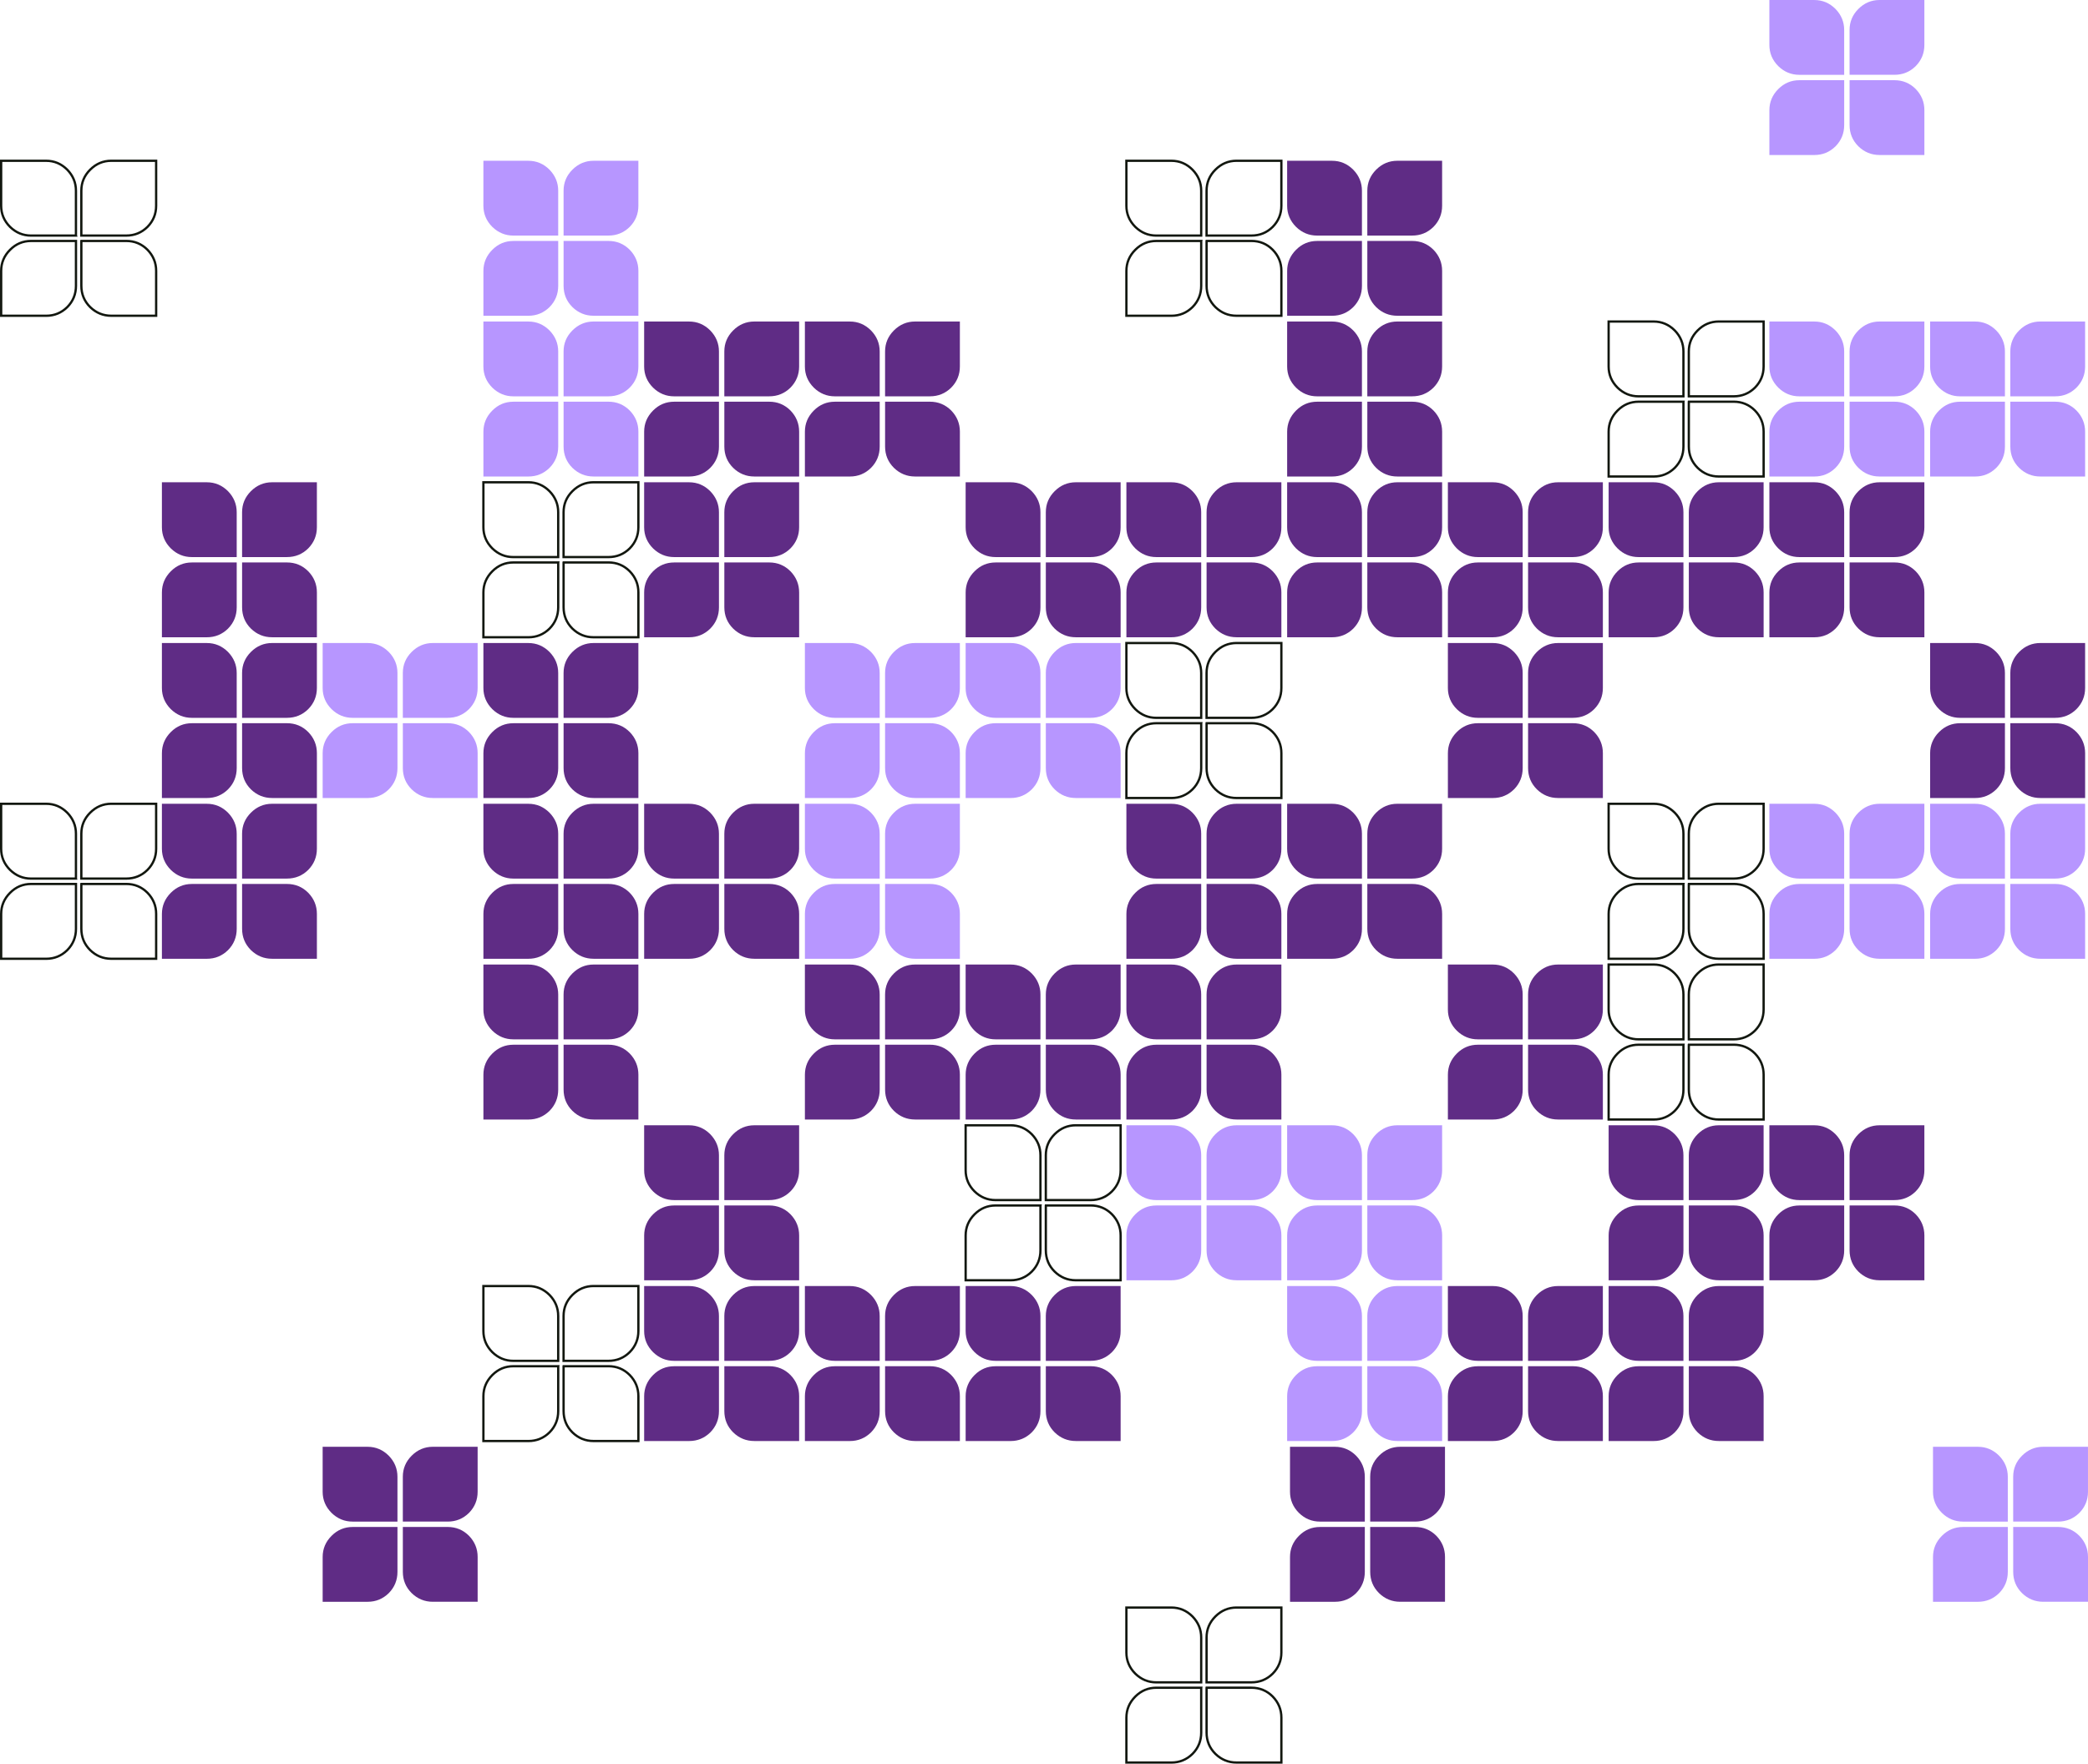 <?xml version="1.0" encoding="UTF-8"?><svg id="Layer_2" xmlns="http://www.w3.org/2000/svg" width="1825" height="1541.49" viewBox="0 0 1825 1541.49"><defs><style>.cls-1{fill:#b796ff;}.cls-2{fill:#5f2c85;}.cls-3{fill:none;stroke:#12170f;stroke-width:2px;}</style></defs><g id="Layer_1-2"><path class="cls-2" d="M1054.6,767.89h39.18c7.28,0,13.49-2.53,18.61-7.58,5.05-5.13,7.58-11.3,7.58-18.5v-39.3h-39.18c-7.12,0-13.29,2.6-18.5,7.81-5.13,5.14-7.7,11.26-7.7,18.38v39.18h.01ZM1054.6,772.6v39.18c0,7.28,2.56,13.49,7.7,18.61,5.21,5.06,11.37,7.58,18.5,7.58h39.18v-39.18c0-7.12-2.53-13.29-7.58-18.5-5.13-5.13-11.33-7.7-18.61-7.7h-39.19ZM1049.89,767.89v-39.18c0-7.05-2.53-13.17-7.58-18.38-5.21-5.21-11.37-7.81-18.5-7.81h-39.3v39.3c0,7.12,2.6,13.29,7.81,18.5,5.21,5.06,11.33,7.58,18.38,7.58h39.19ZM1049.89,772.6h-39.18c-7.12,0-13.25,2.56-18.38,7.7-5.21,5.21-7.81,11.37-7.81,18.5v39.18h39.3c7.2,0,13.36-2.53,18.5-7.58,5.05-5.13,7.58-11.33,7.58-18.61v-39.18h-.01Z"/><path class="cls-2" d="M1195.1,767.89h39.18c7.28,0,13.49-2.53,18.61-7.58,5.05-5.13,7.58-11.3,7.58-18.5v-39.3h-39.18c-7.12,0-13.29,2.6-18.5,7.81-5.13,5.14-7.7,11.26-7.7,18.38v39.18h.01ZM1195.1,772.6v39.18c0,7.28,2.56,13.49,7.7,18.61,5.21,5.06,11.37,7.58,18.5,7.58h39.18v-39.18c0-7.12-2.53-13.29-7.58-18.5-5.13-5.13-11.33-7.7-18.61-7.7h-39.19ZM1190.39,767.89v-39.18c0-7.05-2.53-13.17-7.58-18.38-5.21-5.21-11.37-7.81-18.5-7.81h-39.3v39.3c0,7.12,2.6,13.29,7.81,18.5,5.21,5.06,11.33,7.58,18.38,7.58h39.19ZM1190.39,772.6h-39.18c-7.12,0-13.25,2.56-18.38,7.7-5.21,5.21-7.81,11.37-7.81,18.5v39.18h39.3c7.2,0,13.36-2.53,18.5-7.58,5.05-5.13,7.58-11.33,7.58-18.61v-39.18h-.01Z"/><path class="cls-1" d="M1616.61,767.89h39.18c7.28,0,13.49-2.53,18.61-7.58,5.05-5.13,7.58-11.3,7.58-18.5v-39.3h-39.18c-7.12,0-13.29,2.6-18.5,7.81-5.13,5.14-7.7,11.26-7.7,18.38v39.18h.01ZM1616.61,772.6v39.18c0,7.28,2.56,13.49,7.7,18.61,5.21,5.06,11.37,7.58,18.5,7.58h39.18v-39.18c0-7.12-2.53-13.29-7.58-18.5-5.13-5.13-11.33-7.7-18.61-7.7h-39.19ZM1611.89,767.89v-39.18c0-7.05-2.53-13.17-7.58-18.38-5.21-5.21-11.37-7.81-18.5-7.81h-39.3v39.3c0,7.12,2.6,13.29,7.81,18.5,5.21,5.06,11.33,7.58,18.38,7.58h39.19ZM1611.89,772.6h-39.18c-7.12,0-13.25,2.56-18.38,7.7-5.21,5.21-7.81,11.37-7.81,18.5v39.18h39.3c7.2,0,13.36-2.53,18.5-7.58,5.05-5.13,7.58-11.33,7.58-18.61v-39.18h-.01Z"/><path class="cls-1" d="M1757.11,767.89h39.18c7.28,0,13.49-2.53,18.61-7.58,5.05-5.13,7.58-11.3,7.58-18.5v-39.3h-39.18c-7.12,0-13.29,2.6-18.5,7.81-5.13,5.14-7.7,11.26-7.7,18.38v39.18h.01ZM1757.11,772.6v39.18c0,7.28,2.56,13.49,7.7,18.61,5.21,5.06,11.37,7.58,18.5,7.58h39.18v-39.18c0-7.12-2.53-13.29-7.58-18.5-5.13-5.13-11.33-7.7-18.61-7.7h-39.19ZM1752.39,767.89v-39.18c0-7.05-2.53-13.17-7.58-18.38-5.21-5.21-11.37-7.81-18.5-7.81h-39.3v39.3c0,7.12,2.6,13.29,7.81,18.5,5.21,5.06,11.33,7.58,18.38,7.58h39.19ZM1752.39,772.6h-39.18c-7.12,0-13.25,2.56-18.38,7.7-5.21,5.21-7.81,11.37-7.81,18.5v39.18h39.3c7.2,0,13.36-2.53,18.5-7.58,5.05-5.13,7.58-11.33,7.58-18.61v-39.18h-.01Z"/><path class="cls-3" d="M1476.1,767.89h39.18c7.28,0,13.49-2.53,18.61-7.58,5.05-5.13,7.58-11.3,7.58-18.5v-39.3h-39.18c-7.12,0-13.29,2.6-18.5,7.81-5.13,5.14-7.7,11.26-7.7,18.38v39.18h.01ZM1476.1,772.6v39.18c0,7.28,2.56,13.49,7.7,18.61,5.21,5.06,11.37,7.58,18.5,7.58h39.18v-39.18c0-7.12-2.53-13.29-7.58-18.5-5.13-5.13-11.33-7.7-18.61-7.7h-39.19ZM1471.39,767.89v-39.18c0-7.05-2.53-13.17-7.58-18.38-5.21-5.21-11.37-7.81-18.5-7.81h-39.3v39.3c0,7.12,2.6,13.29,7.81,18.5,5.21,5.06,11.33,7.58,18.38,7.58h39.19ZM1471.39,772.6h-39.18c-7.12,0-13.25,2.56-18.38,7.7-5.21,5.21-7.81,11.37-7.81,18.5v39.18h39.3c7.2,0,13.36-2.53,18.5-7.58,5.05-5.13,7.58-11.33,7.58-18.61v-39.18h-.01Z"/><path class="cls-3" d="M1476.1,908.39h39.18c7.28,0,13.49-2.53,18.61-7.58,5.05-5.13,7.58-11.3,7.58-18.5v-39.3h-39.18c-7.12,0-13.29,2.6-18.5,7.81-5.13,5.14-7.7,11.26-7.7,18.38v39.18h.01ZM1476.1,913.1v39.18c0,7.28,2.56,13.49,7.7,18.61,5.21,5.06,11.37,7.58,18.5,7.58h39.18v-39.18c0-7.12-2.53-13.29-7.58-18.5-5.13-5.13-11.33-7.7-18.61-7.7h-39.19ZM1471.39,908.39v-39.18c0-7.05-2.53-13.17-7.58-18.38-5.21-5.21-11.37-7.81-18.5-7.81h-39.3v39.3c0,7.12,2.6,13.29,7.81,18.5,5.21,5.06,11.33,7.58,18.38,7.58h39.19ZM1471.39,913.1h-39.18c-7.12,0-13.25,2.56-18.38,7.7-5.21,5.21-7.81,11.37-7.81,18.5v39.18h39.3c7.2,0,13.36-2.53,18.5-7.58,5.05-5.13,7.58-11.33,7.58-18.61v-39.18h-.01Z"/><path class="cls-2" d="M1335.6,908.39h39.18c7.28,0,13.49-2.53,18.61-7.58,5.05-5.13,7.58-11.3,7.58-18.5v-39.3h-39.18c-7.12,0-13.29,2.6-18.5,7.81-5.13,5.14-7.7,11.26-7.7,18.38v39.18h.01ZM1335.6,913.1v39.18c0,7.28,2.56,13.49,7.7,18.61,5.21,5.06,11.37,7.58,18.5,7.58h39.18v-39.18c0-7.12-2.53-13.29-7.58-18.5-5.13-5.13-11.33-7.7-18.61-7.7h-39.19ZM1330.89,908.39v-39.18c0-7.05-2.53-13.17-7.58-18.38-5.21-5.21-11.37-7.81-18.5-7.81h-39.3v39.3c0,7.12,2.6,13.29,7.81,18.5,5.21,5.06,11.33,7.58,18.38,7.58h39.19ZM1330.89,913.1h-39.18c-7.12,0-13.25,2.56-18.38,7.7-5.21,5.21-7.81,11.37-7.81,18.5v39.18h39.3c7.2,0,13.36-2.53,18.5-7.58,5.05-5.13,7.58-11.33,7.58-18.61v-39.18h-.01Z"/><path class="cls-2" d="M1616.61,1048.89h39.18c7.28,0,13.49-2.53,18.61-7.58,5.05-5.13,7.58-11.3,7.58-18.5v-39.3h-39.18c-7.12,0-13.29,2.6-18.5,7.81-5.13,5.14-7.7,11.26-7.7,18.38v39.18h.01ZM1616.61,1053.6v39.18c0,7.28,2.56,13.49,7.7,18.61,5.21,5.06,11.37,7.58,18.5,7.58h39.18v-39.18c0-7.12-2.53-13.29-7.58-18.5-5.13-5.13-11.33-7.7-18.61-7.7h-39.19ZM1611.89,1048.89v-39.18c0-7.05-2.53-13.17-7.58-18.38-5.21-5.21-11.37-7.81-18.5-7.81h-39.3v39.3c0,7.12,2.6,13.29,7.81,18.5,5.21,5.06,11.33,7.58,18.38,7.58h39.19ZM1611.89,1053.6h-39.18c-7.12,0-13.25,2.56-18.38,7.7-5.21,5.21-7.81,11.37-7.81,18.5v39.18h39.3c7.2,0,13.36-2.53,18.5-7.58,5.05-5.13,7.58-11.33,7.58-18.61v-39.18h-.01Z"/><path class="cls-2" d="M1476.1,1048.89h39.18c7.28,0,13.49-2.53,18.61-7.58,5.05-5.13,7.58-11.3,7.58-18.5v-39.3h-39.18c-7.12,0-13.29,2.6-18.5,7.81-5.13,5.14-7.7,11.26-7.7,18.38v39.18h.01ZM1476.1,1053.6v39.18c0,7.28,2.56,13.49,7.7,18.61,5.21,5.06,11.37,7.58,18.5,7.58h39.18v-39.18c0-7.12-2.53-13.29-7.58-18.5-5.13-5.13-11.33-7.7-18.61-7.7h-39.19ZM1471.39,1048.89v-39.18c0-7.05-2.53-13.17-7.58-18.38-5.21-5.21-11.37-7.81-18.5-7.81h-39.3v39.3c0,7.12,2.6,13.29,7.81,18.5,5.21,5.06,11.33,7.58,18.38,7.58h39.19ZM1471.39,1053.6h-39.18c-7.12,0-13.25,2.56-18.38,7.7-5.21,5.21-7.81,11.37-7.81,18.5v39.18h39.3c7.2,0,13.36-2.53,18.5-7.58,5.05-5.13,7.58-11.33,7.58-18.61v-39.18h-.01Z"/><path class="cls-2" d="M633.1,767.89h39.18c7.28,0,13.49-2.53,18.61-7.58,5.05-5.13,7.58-11.3,7.58-18.5v-39.3h-39.18c-7.12,0-13.29,2.6-18.5,7.81-5.13,5.14-7.7,11.26-7.7,18.38v39.18h.01ZM633.1,772.6v39.18c0,7.28,2.56,13.49,7.7,18.61,5.21,5.06,11.37,7.58,18.5,7.58h39.18v-39.18c0-7.12-2.53-13.29-7.58-18.5-5.13-5.13-11.33-7.7-18.61-7.7h-39.19ZM628.39,767.89v-39.18c0-7.05-2.53-13.17-7.58-18.38-5.21-5.21-11.37-7.81-18.5-7.81h-39.3v39.3c0,7.12,2.6,13.29,7.81,18.5,5.21,5.06,11.33,7.58,18.38,7.58h39.19ZM628.39,772.6h-39.18c-7.12,0-13.25,2.56-18.38,7.7-5.21,5.21-7.81,11.37-7.81,18.5v39.18h39.3c7.2,0,13.36-2.53,18.5-7.58,5.05-5.13,7.58-11.33,7.58-18.61v-39.18h-.01Z"/><path class="cls-2" d="M633.1,1048.89h39.18c7.28,0,13.49-2.53,18.61-7.58,5.05-5.13,7.58-11.3,7.58-18.5v-39.3h-39.18c-7.12,0-13.29,2.6-18.5,7.81-5.13,5.14-7.7,11.26-7.7,18.38v39.18h.01ZM633.1,1053.6v39.18c0,7.28,2.56,13.49,7.7,18.61,5.21,5.06,11.37,7.58,18.5,7.58h39.18v-39.18c0-7.12-2.53-13.29-7.58-18.5-5.13-5.13-11.33-7.7-18.61-7.7h-39.19ZM628.39,1048.89v-39.18c0-7.05-2.53-13.17-7.58-18.38-5.21-5.21-11.37-7.81-18.5-7.81h-39.3v39.3c0,7.12,2.6,13.29,7.81,18.5,5.21,5.06,11.33,7.58,18.38,7.58h39.19ZM628.39,1053.6h-39.18c-7.12,0-13.25,2.56-18.38,7.7-5.21,5.21-7.81,11.37-7.81,18.5v39.18h39.3c7.2,0,13.36-2.53,18.5-7.58,5.05-5.13,7.58-11.33,7.58-18.61v-39.18h-.01Z"/><path class="cls-1" d="M773.6,767.89h39.18c7.28,0,13.49-2.53,18.61-7.58,5.05-5.13,7.58-11.3,7.58-18.5v-39.3h-39.18c-7.12,0-13.29,2.6-18.5,7.81-5.13,5.14-7.7,11.26-7.7,18.38v39.18h.01ZM773.6,772.6v39.18c0,7.28,2.56,13.49,7.7,18.61,5.21,5.06,11.37,7.58,18.5,7.58h39.18v-39.18c0-7.12-2.53-13.29-7.58-18.5-5.13-5.13-11.33-7.7-18.61-7.7h-39.19ZM768.89,767.89v-39.18c0-7.05-2.53-13.17-7.58-18.38-5.21-5.21-11.37-7.81-18.5-7.81h-39.3v39.3c0,7.12,2.6,13.29,7.81,18.5,5.21,5.06,11.33,7.58,18.38,7.58h39.19ZM768.89,772.6h-39.18c-7.12,0-13.25,2.56-18.38,7.7-5.21,5.21-7.81,11.37-7.81,18.5v39.18h39.3c7.2,0,13.36-2.53,18.5-7.58,5.05-5.13,7.58-11.33,7.58-18.61v-39.18h-.01Z"/><path class="cls-2" d="M492.6,767.89h39.18c7.28,0,13.49-2.53,18.61-7.58,5.05-5.13,7.58-11.3,7.58-18.5v-39.3h-39.18c-7.12,0-13.29,2.6-18.5,7.81-5.13,5.14-7.7,11.26-7.7,18.38v39.18h.01ZM492.6,772.6v39.18c0,7.28,2.56,13.49,7.7,18.61,5.21,5.06,11.37,7.58,18.5,7.58h39.18v-39.18c0-7.12-2.53-13.29-7.58-18.5-5.13-5.13-11.33-7.7-18.61-7.7h-39.19ZM487.89,767.89v-39.18c0-7.05-2.53-13.17-7.58-18.38-5.21-5.21-11.37-7.81-18.5-7.81h-39.3v39.3c0,7.12,2.6,13.29,7.81,18.5,5.21,5.06,11.33,7.58,18.38,7.58h39.19ZM487.89,772.6h-39.18c-7.12,0-13.25,2.56-18.38,7.7-5.21,5.21-7.81,11.37-7.81,18.5v39.18h39.3c7.2,0,13.36-2.53,18.5-7.58,5.05-5.13,7.58-11.33,7.58-18.61v-39.18h-.01Z"/><path class="cls-2" d="M211.6,767.89h39.18c7.28,0,13.49-2.53,18.61-7.58,5.05-5.13,7.58-11.3,7.58-18.5v-39.3h-39.18c-7.12,0-13.29,2.6-18.5,7.81-5.13,5.14-7.7,11.26-7.7,18.38v39.18h.01ZM211.6,772.6v39.18c0,7.28,2.56,13.49,7.7,18.61,5.21,5.06,11.37,7.58,18.5,7.58h39.18v-39.18c0-7.12-2.53-13.29-7.58-18.5-5.13-5.13-11.33-7.7-18.61-7.7h-39.19ZM206.89,767.89v-39.18c0-7.05-2.53-13.17-7.58-18.38-5.21-5.21-11.37-7.81-18.5-7.81h-39.3v39.3c0,7.12,2.6,13.29,7.81,18.5,5.21,5.06,11.33,7.58,18.38,7.58h39.19ZM206.89,772.6h-39.18c-7.12,0-13.25,2.56-18.38,7.7-5.21,5.21-7.81,11.37-7.81,18.5v39.18h39.3c7.2,0,13.36-2.53,18.5-7.58,5.05-5.13,7.58-11.33,7.58-18.61v-39.18h-.01Z"/><path class="cls-2" d="M211.6,627.39h39.18c7.28,0,13.49-2.53,18.61-7.58,5.05-5.13,7.58-11.3,7.58-18.5v-39.3h-39.18c-7.12,0-13.29,2.6-18.5,7.81-5.13,5.14-7.7,11.26-7.7,18.38v39.18h.01ZM211.6,632.1v39.18c0,7.28,2.56,13.49,7.7,18.61,5.21,5.06,11.37,7.58,18.5,7.58h39.18v-39.18c0-7.12-2.53-13.29-7.58-18.5-5.13-5.13-11.33-7.7-18.61-7.7h-39.19ZM206.89,627.39v-39.18c0-7.05-2.53-13.17-7.58-18.38-5.21-5.21-11.37-7.81-18.5-7.81h-39.3v39.3c0,7.12,2.6,13.29,7.81,18.5,5.21,5.06,11.33,7.58,18.38,7.58h39.19ZM206.89,632.1h-39.18c-7.12,0-13.25,2.56-18.38,7.7-5.21,5.21-7.81,11.37-7.81,18.5v39.18h39.3c7.2,0,13.36-2.53,18.5-7.58,5.05-5.13,7.58-11.33,7.58-18.61v-39.18h-.01Z"/><path class="cls-2" d="M211.6,486.89h39.18c7.28,0,13.49-2.53,18.61-7.58,5.05-5.13,7.58-11.3,7.58-18.5v-39.3h-39.18c-7.12,0-13.29,2.6-18.5,7.81-5.13,5.14-7.7,11.26-7.7,18.38v39.18h.01ZM211.6,491.6v39.18c0,7.28,2.56,13.49,7.7,18.61,5.21,5.06,11.37,7.58,18.5,7.58h39.18v-39.18c0-7.12-2.53-13.29-7.58-18.5-5.13-5.13-11.33-7.7-18.61-7.7h-39.19ZM206.89,486.89v-39.18c0-7.05-2.53-13.17-7.58-18.38-5.21-5.21-11.37-7.81-18.5-7.81h-39.3v39.3c0,7.12,2.6,13.29,7.81,18.5,5.21,5.06,11.33,7.58,18.38,7.58h39.19ZM206.89,491.6h-39.18c-7.12,0-13.25,2.56-18.38,7.7-5.21,5.21-7.81,11.37-7.81,18.5v39.18h39.3c7.2,0,13.36-2.53,18.5-7.58,5.05-5.13,7.58-11.33,7.58-18.61v-39.18h-.01Z"/><path class="cls-3" d="M71.1,767.89h39.18c7.28,0,13.49-2.53,18.61-7.58,5.05-5.13,7.58-11.3,7.58-18.5v-39.3h-39.18c-7.12,0-13.29,2.6-18.5,7.81-5.13,5.14-7.7,11.26-7.7,18.38v39.18h.01ZM71.1,772.6v39.18c0,7.28,2.56,13.49,7.7,18.61,5.21,5.06,11.37,7.58,18.5,7.58h39.18v-39.18c0-7.12-2.53-13.29-7.58-18.5-5.13-5.13-11.33-7.7-18.61-7.7h-39.19ZM66.38,767.89v-39.18c0-7.05-2.53-13.17-7.58-18.38-5.21-5.21-11.37-7.81-18.5-7.81H1v39.3c0,7.12,2.6,13.29,7.81,18.5,5.21,5.06,11.33,7.58,18.38,7.58h39.19ZM66.38,772.6H27.21c-7.12,0-13.25,2.56-18.38,7.7-5.21,5.21-7.81,11.37-7.81,18.5v39.18h39.3c7.2,0,13.36-2.53,18.5-7.58,5.05-5.13,7.58-11.33,7.58-18.61v-39.18h-.01Z"/><path class="cls-2" d="M914.1,908.39h39.18c7.28,0,13.49-2.53,18.61-7.58,5.05-5.13,7.58-11.3,7.58-18.5v-39.3h-39.18c-7.12,0-13.29,2.6-18.5,7.81-5.13,5.14-7.7,11.26-7.7,18.38v39.18h.01ZM914.1,913.1v39.18c0,7.28,2.56,13.49,7.7,18.61,5.21,5.06,11.37,7.58,18.5,7.58h39.18v-39.18c0-7.12-2.53-13.29-7.58-18.5-5.13-5.13-11.33-7.7-18.61-7.7h-39.19ZM909.39,908.39v-39.18c0-7.05-2.53-13.17-7.58-18.38-5.21-5.21-11.37-7.81-18.5-7.81h-39.3v39.3c0,7.12,2.6,13.29,7.81,18.5,5.21,5.06,11.33,7.58,18.38,7.58h39.19ZM909.39,913.1h-39.18c-7.12,0-13.25,2.56-18.38,7.7-5.21,5.21-7.81,11.37-7.81,18.5v39.18h39.3c7.2,0,13.36-2.53,18.5-7.58,5.05-5.13,7.58-11.33,7.58-18.61v-39.18h-.01Z"/><path class="cls-3" d="M914.1,1048.89h39.18c7.28,0,13.49-2.53,18.61-7.58,5.05-5.13,7.58-11.3,7.58-18.5v-39.3h-39.18c-7.12,0-13.29,2.6-18.5,7.81-5.13,5.14-7.7,11.26-7.7,18.38v39.18h.01ZM914.1,1053.6v39.18c0,7.28,2.56,13.49,7.7,18.61,5.21,5.06,11.37,7.58,18.5,7.58h39.18v-39.18c0-7.12-2.53-13.29-7.58-18.5-5.13-5.13-11.33-7.7-18.61-7.7h-39.19ZM909.39,1048.89v-39.18c0-7.05-2.53-13.17-7.58-18.38-5.21-5.21-11.37-7.81-18.5-7.81h-39.3v39.3c0,7.12,2.6,13.29,7.81,18.5,5.21,5.06,11.33,7.58,18.38,7.58h39.19ZM909.39,1053.6h-39.18c-7.12,0-13.25,2.56-18.38,7.7-5.21,5.21-7.81,11.37-7.81,18.5v39.18h39.3c7.2,0,13.36-2.53,18.5-7.58,5.05-5.13,7.58-11.33,7.58-18.61v-39.18h-.01Z"/><path class="cls-2" d="M914.1,1189.39h39.18c7.28,0,13.49-2.53,18.61-7.58,5.05-5.13,7.58-11.3,7.58-18.5v-39.3h-39.18c-7.12,0-13.29,2.6-18.5,7.81-5.13,5.14-7.7,11.26-7.7,18.38v39.18h.01ZM914.1,1194.1v39.18c0,7.28,2.56,13.49,7.7,18.61,5.21,5.06,11.37,7.58,18.5,7.58h39.18v-39.18c0-7.12-2.53-13.29-7.58-18.5-5.13-5.13-11.33-7.7-18.61-7.7h-39.19ZM909.39,1189.39v-39.18c0-7.05-2.53-13.17-7.58-18.38-5.21-5.21-11.37-7.81-18.5-7.81h-39.3v39.3c0,7.12,2.6,13.29,7.81,18.5,5.21,5.06,11.33,7.58,18.38,7.58h39.19ZM909.39,1194.1h-39.18c-7.12,0-13.25,2.56-18.38,7.7-5.21,5.21-7.81,11.37-7.81,18.5v39.18h39.3c7.2,0,13.36-2.53,18.5-7.58,5.05-5.13,7.58-11.33,7.58-18.61v-39.18h-.01Z"/><path class="cls-2" d="M1054.6,908.39h39.18c7.28,0,13.49-2.53,18.61-7.58,5.05-5.13,7.58-11.3,7.58-18.5v-39.3h-39.18c-7.12,0-13.29,2.6-18.5,7.81-5.13,5.14-7.7,11.26-7.7,18.38v39.18h.01ZM1054.6,913.1v39.18c0,7.28,2.56,13.49,7.7,18.61,5.21,5.06,11.37,7.58,18.5,7.58h39.18v-39.18c0-7.12-2.53-13.29-7.58-18.5-5.13-5.13-11.33-7.7-18.61-7.7h-39.19ZM1049.89,908.39v-39.18c0-7.05-2.53-13.17-7.58-18.38-5.21-5.21-11.37-7.81-18.5-7.81h-39.3v39.3c0,7.12,2.6,13.29,7.81,18.5,5.21,5.06,11.33,7.58,18.38,7.58h39.19ZM1049.89,913.1h-39.18c-7.12,0-13.25,2.56-18.38,7.7-5.21,5.21-7.81,11.37-7.81,18.5v39.18h39.3c7.2,0,13.36-2.53,18.5-7.58,5.05-5.13,7.58-11.33,7.58-18.61v-39.18h-.01Z"/><path class="cls-1" d="M1195.1,1048.89h39.18c7.28,0,13.49-2.53,18.61-7.58,5.05-5.13,7.58-11.3,7.58-18.5v-39.3h-39.18c-7.12,0-13.29,2.6-18.5,7.81-5.13,5.14-7.7,11.26-7.7,18.38v39.18h.01ZM1195.1,1053.6v39.18c0,7.28,2.56,13.49,7.7,18.61,5.21,5.06,11.37,7.58,18.5,7.58h39.18v-39.18c0-7.12-2.53-13.29-7.58-18.5-5.13-5.13-11.33-7.7-18.61-7.7h-39.19ZM1190.39,1048.89v-39.18c0-7.05-2.53-13.17-7.58-18.38-5.21-5.21-11.37-7.81-18.5-7.81h-39.3v39.3c0,7.12,2.6,13.29,7.81,18.5,5.21,5.06,11.33,7.58,18.38,7.58h39.19ZM1190.39,1053.6h-39.18c-7.12,0-13.25,2.56-18.38,7.7-5.21,5.21-7.81,11.37-7.81,18.5v39.18h39.3c7.2,0,13.36-2.53,18.5-7.58,5.05-5.13,7.58-11.33,7.58-18.61v-39.18h-.01Z"/><path class="cls-1" d="M1054.6,1048.89h39.18c7.28,0,13.49-2.53,18.61-7.58,5.05-5.13,7.58-11.3,7.58-18.5v-39.3h-39.18c-7.12,0-13.29,2.6-18.5,7.81-5.13,5.14-7.7,11.26-7.7,18.38v39.18h.01ZM1054.6,1053.6v39.18c0,7.28,2.56,13.49,7.7,18.61,5.21,5.06,11.37,7.58,18.5,7.58h39.18v-39.18c0-7.12-2.53-13.29-7.58-18.5-5.13-5.13-11.33-7.7-18.61-7.7h-39.19ZM1049.89,1048.89v-39.18c0-7.05-2.53-13.17-7.58-18.38-5.21-5.21-11.37-7.81-18.5-7.81h-39.3v39.3c0,7.12,2.6,13.29,7.81,18.5,5.21,5.06,11.33,7.58,18.38,7.58h39.19ZM1049.89,1053.6h-39.18c-7.12,0-13.25,2.56-18.38,7.7-5.21,5.21-7.81,11.37-7.81,18.5v39.18h39.3c7.2,0,13.36-2.53,18.5-7.58,5.05-5.13,7.58-11.33,7.58-18.61v-39.18h-.01Z"/><path class="cls-3" d="M1054.6,1470.39h39.18c7.28,0,13.49-2.53,18.61-7.58,5.05-5.13,7.58-11.3,7.58-18.5v-39.3h-39.18c-7.12,0-13.29,2.6-18.5,7.81-5.13,5.14-7.7,11.26-7.7,18.38v39.18h.01ZM1054.6,1475.1v39.18c0,7.28,2.56,13.49,7.7,18.61,5.21,5.06,11.37,7.58,18.5,7.58h39.18v-39.18c0-7.12-2.53-13.29-7.58-18.5-5.13-5.13-11.33-7.7-18.61-7.7h-39.19ZM1049.89,1470.39v-39.18c0-7.05-2.53-13.17-7.58-18.38-5.21-5.21-11.37-7.81-18.5-7.81h-39.3v39.3c0,7.12,2.6,13.29,7.81,18.5,5.21,5.06,11.33,7.58,18.38,7.58h39.19ZM1049.89,1475.1h-39.18c-7.12,0-13.25,2.56-18.38,7.7-5.21,5.21-7.81,11.37-7.81,18.5v39.18h39.3c7.2,0,13.36-2.53,18.5-7.58,5.05-5.13,7.58-11.33,7.58-18.61v-39.18h-.01Z"/><path class="cls-2" d="M773.6,908.39h39.18c7.28,0,13.49-2.53,18.61-7.58,5.05-5.13,7.58-11.3,7.58-18.5v-39.3h-39.18c-7.12,0-13.29,2.6-18.5,7.81-5.13,5.14-7.7,11.26-7.7,18.38v39.18h.01ZM773.6,913.1v39.18c0,7.28,2.56,13.49,7.7,18.61,5.21,5.06,11.37,7.58,18.5,7.58h39.18v-39.18c0-7.12-2.53-13.29-7.58-18.5-5.13-5.13-11.33-7.7-18.61-7.7h-39.19ZM768.89,908.39v-39.18c0-7.05-2.53-13.17-7.58-18.38-5.21-5.21-11.37-7.81-18.5-7.81h-39.3v39.3c0,7.12,2.6,13.29,7.81,18.5,5.21,5.06,11.33,7.58,18.38,7.58h39.19ZM768.89,913.1h-39.18c-7.12,0-13.25,2.56-18.38,7.7-5.21,5.21-7.81,11.37-7.81,18.5v39.18h39.3c7.2,0,13.36-2.53,18.5-7.58,5.05-5.13,7.58-11.33,7.58-18.61v-39.18h-.01Z"/><path class="cls-2" d="M492.6,908.39h39.18c7.28,0,13.49-2.53,18.61-7.58,5.05-5.13,7.58-11.3,7.58-18.5v-39.3h-39.18c-7.12,0-13.29,2.6-18.5,7.81-5.13,5.14-7.7,11.26-7.7,18.38v39.18h.01ZM492.6,913.1v39.18c0,7.28,2.56,13.49,7.7,18.61,5.21,5.06,11.37,7.58,18.5,7.58h39.18v-39.18c0-7.12-2.53-13.29-7.58-18.5-5.13-5.13-11.33-7.7-18.61-7.7h-39.19ZM487.89,908.39v-39.18c0-7.05-2.53-13.17-7.58-18.38-5.21-5.21-11.37-7.81-18.5-7.81h-39.3v39.3c0,7.12,2.6,13.29,7.81,18.5,5.21,5.06,11.33,7.58,18.38,7.58h39.19ZM487.89,913.1h-39.18c-7.12,0-13.25,2.56-18.38,7.7-5.21,5.21-7.81,11.37-7.81,18.5v39.18h39.3c7.2,0,13.36-2.53,18.5-7.58,5.05-5.13,7.58-11.33,7.58-18.61v-39.18h-.01Z"/><path class="cls-2" d="M1335.6,1189.39h39.18c7.28,0,13.49-2.53,18.61-7.58,5.05-5.13,7.58-11.3,7.58-18.5v-39.3h-39.18c-7.12,0-13.29,2.6-18.5,7.81-5.13,5.14-7.7,11.26-7.7,18.38v39.18h.01ZM1335.6,1194.1v39.18c0,7.28,2.56,13.49,7.7,18.61,5.21,5.06,11.37,7.58,18.5,7.58h39.18v-39.18c0-7.12-2.53-13.29-7.58-18.5-5.13-5.13-11.33-7.7-18.61-7.7h-39.19ZM1330.89,1189.39v-39.18c0-7.05-2.53-13.17-7.58-18.38-5.21-5.21-11.37-7.81-18.5-7.81h-39.3v39.3c0,7.12,2.6,13.29,7.81,18.5,5.21,5.06,11.33,7.58,18.38,7.58h39.19ZM1330.89,1194.1h-39.18c-7.12,0-13.25,2.56-18.38,7.7-5.21,5.21-7.81,11.37-7.81,18.5v39.18h39.3c7.2,0,13.36-2.53,18.5-7.58,5.05-5.13,7.58-11.33,7.58-18.61v-39.18h-.01Z"/><path class="cls-2" d="M1476.1,1189.39h39.18c7.28,0,13.49-2.53,18.61-7.58,5.05-5.13,7.58-11.3,7.58-18.5v-39.3h-39.18c-7.12,0-13.29,2.6-18.5,7.81-5.13,5.14-7.7,11.26-7.7,18.38v39.18h.01ZM1476.1,1194.1v39.18c0,7.28,2.56,13.49,7.7,18.61,5.21,5.06,11.37,7.58,18.5,7.58h39.18v-39.18c0-7.12-2.53-13.29-7.58-18.5-5.13-5.13-11.33-7.7-18.61-7.7h-39.19ZM1471.39,1189.39v-39.18c0-7.05-2.53-13.17-7.58-18.38-5.21-5.21-11.37-7.81-18.5-7.81h-39.3v39.3c0,7.12,2.6,13.29,7.81,18.5,5.21,5.06,11.33,7.58,18.38,7.58h39.19ZM1471.39,1194.1h-39.18c-7.12,0-13.25,2.56-18.38,7.7-5.21,5.21-7.81,11.37-7.81,18.5v39.18h39.3c7.2,0,13.36-2.53,18.5-7.58,5.05-5.13,7.58-11.33,7.58-18.61v-39.18h-.01Z"/><path class="cls-2" d="M633.1,1189.39h39.18c7.28,0,13.49-2.53,18.61-7.58,5.05-5.13,7.58-11.3,7.58-18.5v-39.3h-39.18c-7.12,0-13.29,2.6-18.5,7.81-5.13,5.14-7.7,11.26-7.7,18.38v39.18h.01ZM633.1,1194.1v39.18c0,7.28,2.56,13.49,7.7,18.61,5.21,5.06,11.37,7.58,18.5,7.58h39.18v-39.18c0-7.12-2.53-13.29-7.58-18.5-5.13-5.13-11.33-7.7-18.61-7.7h-39.19ZM628.39,1189.39v-39.18c0-7.05-2.53-13.17-7.58-18.38-5.21-5.21-11.37-7.81-18.5-7.81h-39.3v39.3c0,7.12,2.6,13.29,7.81,18.5,5.21,5.06,11.33,7.58,18.38,7.58h39.19ZM628.39,1194.1h-39.18c-7.12,0-13.25,2.56-18.38,7.7-5.21,5.21-7.81,11.37-7.81,18.5v39.18h39.3c7.2,0,13.36-2.53,18.5-7.58,5.05-5.13,7.58-11.33,7.58-18.61v-39.18h-.01Z"/><path class="cls-1" d="M1195.1,1189.39h39.18c7.28,0,13.49-2.53,18.61-7.58,5.05-5.13,7.58-11.3,7.58-18.5v-39.3h-39.18c-7.12,0-13.29,2.6-18.5,7.81-5.13,5.14-7.7,11.26-7.7,18.38v39.18h.01ZM1195.1,1194.1v39.18c0,7.28,2.56,13.49,7.7,18.61,5.21,5.06,11.37,7.58,18.5,7.58h39.18v-39.18c0-7.12-2.53-13.29-7.58-18.5-5.13-5.13-11.33-7.7-18.61-7.7h-39.19ZM1190.39,1189.39v-39.18c0-7.05-2.53-13.17-7.58-18.38-5.21-5.21-11.37-7.81-18.5-7.81h-39.3v39.3c0,7.12,2.6,13.29,7.81,18.5,5.21,5.06,11.33,7.58,18.38,7.58h39.19ZM1190.39,1194.1h-39.18c-7.12,0-13.25,2.56-18.38,7.7-5.21,5.21-7.81,11.37-7.81,18.5v39.18h39.3c7.2,0,13.36-2.53,18.5-7.58,5.05-5.13,7.58-11.33,7.58-18.61v-39.18h-.01Z"/><path class="cls-1" d="M1759.62,1329.89h39.18c7.28,0,13.49-2.53,18.61-7.58,5.05-5.13,7.58-11.3,7.58-18.5v-39.3h-39.18c-7.12,0-13.29,2.6-18.5,7.81-5.13,5.14-7.7,11.26-7.7,18.38v39.18h.01ZM1759.62,1334.6v39.18c0,7.28,2.56,13.49,7.7,18.61,5.21,5.06,11.37,7.58,18.5,7.58h39.18v-39.18c0-7.12-2.53-13.29-7.58-18.5-5.13-5.13-11.33-7.7-18.61-7.7h-39.19ZM1754.9,1329.89v-39.18c0-7.05-2.53-13.17-7.58-18.38-5.21-5.21-11.37-7.81-18.5-7.81h-39.3v39.3c0,7.12,2.6,13.29,7.81,18.5,5.21,5.06,11.33,7.58,18.38,7.58h39.19ZM1754.9,1334.6h-39.18c-7.12,0-13.25,2.56-18.38,7.7-5.21,5.21-7.81,11.37-7.81,18.5v39.18h39.3c7.2,0,13.36-2.53,18.5-7.58,5.05-5.13,7.58-11.33,7.58-18.61v-39.18h-.01Z"/><path class="cls-2" d="M1197.61,1329.89h39.18c7.28,0,13.49-2.53,18.61-7.58,5.05-5.13,7.58-11.3,7.58-18.5v-39.3h-39.18c-7.12,0-13.29,2.6-18.5,7.81-5.13,5.14-7.7,11.26-7.7,18.38v39.18h.01ZM1197.61,1334.6v39.18c0,7.28,2.56,13.49,7.7,18.61,5.21,5.06,11.37,7.58,18.5,7.58h39.18v-39.18c0-7.12-2.53-13.29-7.58-18.5-5.13-5.13-11.33-7.7-18.61-7.7h-39.19ZM1192.9,1329.89v-39.18c0-7.05-2.53-13.17-7.58-18.38-5.21-5.21-11.37-7.81-18.5-7.81h-39.3v39.3c0,7.12,2.6,13.29,7.81,18.5,5.21,5.06,11.33,7.58,18.38,7.58h39.19ZM1192.9,1334.6h-39.18c-7.12,0-13.25,2.56-18.38,7.7-5.21,5.21-7.81,11.37-7.81,18.5v39.18h39.3c7.2,0,13.36-2.53,18.5-7.58,5.05-5.13,7.58-11.33,7.58-18.61v-39.18h-.01Z"/><path class="cls-2" d="M773.6,1189.39h39.18c7.28,0,13.49-2.53,18.61-7.58,5.05-5.13,7.58-11.3,7.58-18.5v-39.3h-39.18c-7.12,0-13.29,2.6-18.5,7.81-5.13,5.14-7.7,11.26-7.7,18.38v39.18h.01ZM773.6,1194.1v39.18c0,7.28,2.56,13.49,7.7,18.61,5.21,5.06,11.37,7.58,18.5,7.58h39.18v-39.18c0-7.12-2.53-13.29-7.58-18.5-5.13-5.13-11.33-7.7-18.61-7.7h-39.19ZM768.89,1189.39v-39.18c0-7.05-2.53-13.17-7.58-18.38-5.21-5.21-11.37-7.81-18.5-7.81h-39.3v39.3c0,7.12,2.6,13.29,7.81,18.5,5.21,5.06,11.33,7.58,18.38,7.58h39.19ZM768.89,1194.1h-39.18c-7.12,0-13.25,2.56-18.38,7.7-5.21,5.21-7.81,11.37-7.81,18.5v39.18h39.3c7.2,0,13.36-2.53,18.5-7.58,5.05-5.13,7.58-11.33,7.58-18.61v-39.18h-.01Z"/><path class="cls-3" d="M492.6,1189.39h39.18c7.28,0,13.49-2.53,18.61-7.58,5.05-5.13,7.58-11.3,7.58-18.5v-39.3h-39.18c-7.12,0-13.29,2.6-18.5,7.81-5.13,5.14-7.7,11.26-7.7,18.38v39.18h.01ZM492.6,1194.1v39.18c0,7.28,2.56,13.49,7.7,18.61,5.21,5.06,11.37,7.58,18.5,7.58h39.18v-39.18c0-7.12-2.53-13.29-7.58-18.5-5.13-5.13-11.33-7.7-18.61-7.7h-39.19ZM487.89,1189.39v-39.18c0-7.05-2.53-13.17-7.58-18.38-5.21-5.21-11.37-7.81-18.5-7.81h-39.3v39.3c0,7.12,2.6,13.29,7.81,18.5,5.21,5.06,11.33,7.58,18.38,7.58h39.19ZM487.89,1194.1h-39.18c-7.12,0-13.25,2.56-18.38,7.7-5.21,5.21-7.81,11.37-7.81,18.5v39.18h39.3c7.2,0,13.36-2.53,18.5-7.58,5.05-5.13,7.58-11.33,7.58-18.61v-39.18h-.01Z"/><path class="cls-2" d="M352.1,1329.89h39.18c7.28,0,13.49-2.53,18.61-7.58,5.05-5.13,7.58-11.3,7.58-18.5v-39.3h-39.18c-7.12,0-13.29,2.6-18.5,7.81-5.13,5.14-7.7,11.26-7.7,18.38v39.18h.01ZM352.1,1334.6v39.18c0,7.28,2.56,13.49,7.7,18.61,5.21,5.06,11.37,7.58,18.5,7.58h39.18v-39.18c0-7.12-2.53-13.29-7.58-18.5-5.13-5.13-11.33-7.7-18.61-7.7h-39.19ZM347.39,1329.89v-39.18c0-7.05-2.53-13.17-7.58-18.38-5.21-5.21-11.37-7.81-18.5-7.81h-39.3v39.3c0,7.12,2.6,13.29,7.81,18.5,5.21,5.06,11.33,7.58,18.38,7.58h39.19ZM347.39,1334.6h-39.18c-7.12,0-13.25,2.56-18.38,7.7-5.21,5.21-7.81,11.37-7.81,18.5v39.18h39.3c7.2,0,13.36-2.53,18.5-7.58,5.05-5.13,7.58-11.33,7.58-18.61v-39.18h-.01Z"/><path class="cls-3" d="M1054.6,627.39h39.18c7.28,0,13.49-2.53,18.61-7.58,5.05-5.13,7.58-11.3,7.58-18.5v-39.3h-39.18c-7.12,0-13.29,2.6-18.5,7.81-5.13,5.14-7.7,11.26-7.7,18.38v39.18h.01ZM1054.6,632.1v39.18c0,7.28,2.56,13.49,7.7,18.61,5.21,5.06,11.37,7.58,18.5,7.58h39.18v-39.18c0-7.12-2.53-13.29-7.58-18.5-5.13-5.13-11.33-7.7-18.61-7.7h-39.19ZM1049.89,627.39v-39.18c0-7.05-2.53-13.17-7.58-18.38-5.21-5.21-11.37-7.81-18.5-7.81h-39.3v39.3c0,7.12,2.6,13.29,7.81,18.5,5.21,5.06,11.33,7.58,18.38,7.58h39.19ZM1049.89,632.1h-39.18c-7.12,0-13.25,2.56-18.38,7.7-5.21,5.21-7.81,11.37-7.81,18.5v39.18h39.3c7.2,0,13.36-2.53,18.5-7.58,5.05-5.13,7.58-11.33,7.58-18.61v-39.18h-.01Z"/><path class="cls-2" d="M1757.11,627.39h39.18c7.28,0,13.49-2.53,18.61-7.58,5.05-5.13,7.58-11.3,7.58-18.5v-39.3h-39.18c-7.12,0-13.29,2.6-18.5,7.81-5.13,5.14-7.7,11.26-7.7,18.38v39.18h.01ZM1757.11,632.1v39.18c0,7.28,2.56,13.49,7.7,18.61,5.21,5.06,11.37,7.58,18.5,7.58h39.18v-39.18c0-7.12-2.53-13.29-7.58-18.5-5.13-5.13-11.33-7.7-18.61-7.7h-39.19ZM1752.39,627.39v-39.18c0-7.05-2.53-13.17-7.58-18.38-5.21-5.21-11.37-7.81-18.5-7.81h-39.3v39.3c0,7.12,2.6,13.29,7.81,18.5,5.21,5.06,11.33,7.58,18.38,7.58h39.19ZM1752.39,632.1h-39.18c-7.12,0-13.25,2.56-18.38,7.7-5.21,5.21-7.81,11.37-7.81,18.5v39.18h39.3c7.2,0,13.36-2.53,18.5-7.58,5.05-5.13,7.58-11.33,7.58-18.61v-39.18h-.01Z"/><path class="cls-2" d="M1335.6,627.39h39.18c7.28,0,13.49-2.53,18.61-7.58,5.05-5.13,7.58-11.3,7.58-18.5v-39.3h-39.18c-7.12,0-13.29,2.6-18.5,7.81-5.13,5.14-7.7,11.26-7.7,18.38v39.18h.01ZM1335.6,632.1v39.18c0,7.28,2.56,13.49,7.7,18.61,5.21,5.06,11.37,7.58,18.5,7.58h39.18v-39.18c0-7.12-2.53-13.29-7.58-18.5-5.13-5.13-11.33-7.7-18.61-7.7h-39.19ZM1330.89,627.39v-39.18c0-7.05-2.53-13.17-7.58-18.38-5.21-5.21-11.37-7.81-18.5-7.81h-39.3v39.3c0,7.12,2.6,13.29,7.81,18.5,5.21,5.06,11.33,7.58,18.38,7.58h39.19ZM1330.89,632.1h-39.18c-7.12,0-13.25,2.56-18.38,7.7-5.21,5.21-7.81,11.37-7.81,18.5v39.18h39.3c7.2,0,13.36-2.53,18.5-7.58,5.05-5.13,7.58-11.33,7.58-18.61v-39.18h-.01Z"/><path class="cls-1" d="M773.6,627.39h39.18c7.28,0,13.49-2.53,18.61-7.58,5.05-5.13,7.58-11.3,7.58-18.5v-39.3h-39.18c-7.12,0-13.29,2.6-18.5,7.81-5.13,5.14-7.7,11.26-7.7,18.38v39.18h.01ZM773.6,632.1v39.18c0,7.28,2.56,13.49,7.7,18.61,5.21,5.06,11.37,7.58,18.5,7.58h39.18v-39.18c0-7.12-2.53-13.29-7.58-18.5-5.13-5.13-11.33-7.7-18.61-7.7h-39.19ZM768.89,627.39v-39.18c0-7.05-2.53-13.17-7.58-18.38-5.21-5.21-11.37-7.81-18.5-7.81h-39.3v39.3c0,7.12,2.6,13.29,7.81,18.5,5.21,5.06,11.33,7.58,18.38,7.58h39.19ZM768.89,632.1h-39.18c-7.12,0-13.25,2.56-18.38,7.7-5.21,5.21-7.81,11.37-7.81,18.5v39.18h39.3c7.2,0,13.36-2.53,18.5-7.58,5.05-5.13,7.58-11.33,7.58-18.61v-39.18h-.01Z"/><path class="cls-2" d="M492.6,627.39h39.18c7.28,0,13.49-2.53,18.61-7.58,5.05-5.13,7.58-11.3,7.58-18.5v-39.3h-39.18c-7.12,0-13.29,2.6-18.5,7.81-5.13,5.14-7.7,11.26-7.7,18.38v39.18h.01ZM492.6,632.1v39.18c0,7.28,2.56,13.49,7.7,18.61,5.21,5.06,11.37,7.58,18.5,7.58h39.18v-39.18c0-7.12-2.53-13.29-7.58-18.5-5.13-5.13-11.33-7.7-18.61-7.7h-39.19ZM487.89,627.39v-39.18c0-7.05-2.53-13.17-7.58-18.38-5.21-5.21-11.37-7.81-18.5-7.81h-39.3v39.3c0,7.12,2.6,13.29,7.81,18.5,5.21,5.06,11.33,7.58,18.38,7.58h39.19ZM487.89,632.1h-39.18c-7.12,0-13.25,2.56-18.38,7.7-5.21,5.21-7.81,11.37-7.81,18.5v39.18h39.3c7.2,0,13.36-2.53,18.5-7.58,5.05-5.13,7.58-11.33,7.58-18.61v-39.18h-.01Z"/><path class="cls-1" d="M914.1,627.39h39.18c7.28,0,13.49-2.53,18.61-7.58,5.05-5.13,7.58-11.3,7.58-18.5v-39.3h-39.18c-7.12,0-13.29,2.6-18.5,7.81-5.13,5.14-7.7,11.26-7.7,18.38v39.18h.01ZM914.1,632.1v39.18c0,7.28,2.56,13.49,7.7,18.61,5.21,5.06,11.37,7.58,18.5,7.58h39.18v-39.18c0-7.12-2.53-13.29-7.58-18.5-5.13-5.13-11.33-7.7-18.61-7.7h-39.19ZM909.39,627.39v-39.18c0-7.05-2.53-13.17-7.58-18.38-5.21-5.21-11.37-7.81-18.5-7.81h-39.3v39.3c0,7.12,2.6,13.29,7.81,18.5,5.21,5.06,11.33,7.58,18.38,7.58h39.19ZM909.39,632.1h-39.18c-7.12,0-13.25,2.56-18.38,7.7-5.21,5.21-7.81,11.37-7.81,18.5v39.18h39.3c7.2,0,13.36-2.53,18.5-7.58,5.05-5.13,7.58-11.33,7.58-18.61v-39.18h-.01Z"/><path class="cls-2" d="M1195.1,486.89h39.18c7.28,0,13.49-2.53,18.61-7.58,5.05-5.13,7.58-11.3,7.58-18.5v-39.3h-39.18c-7.12,0-13.29,2.6-18.5,7.81-5.13,5.14-7.7,11.26-7.7,18.38v39.18h.01ZM1195.1,491.6v39.18c0,7.28,2.56,13.49,7.7,18.61,5.21,5.06,11.37,7.58,18.5,7.58h39.18v-39.18c0-7.12-2.53-13.29-7.58-18.5-5.13-5.13-11.33-7.7-18.61-7.7h-39.19ZM1190.39,486.89v-39.18c0-7.05-2.53-13.17-7.58-18.38-5.21-5.21-11.37-7.81-18.5-7.81h-39.3v39.3c0,7.12,2.6,13.29,7.81,18.5,5.21,5.06,11.33,7.58,18.38,7.58h39.19ZM1190.39,491.6h-39.18c-7.12,0-13.25,2.56-18.38,7.7-5.21,5.21-7.81,11.37-7.81,18.5v39.18h39.3c7.2,0,13.36-2.53,18.5-7.58,5.05-5.13,7.58-11.33,7.58-18.61v-39.18h-.01Z"/><path class="cls-2" d="M1616.61,486.89h39.18c7.28,0,13.49-2.53,18.61-7.58,5.05-5.13,7.58-11.3,7.58-18.5v-39.3h-39.18c-7.12,0-13.29,2.6-18.5,7.81-5.13,5.14-7.7,11.26-7.7,18.38v39.18h.01ZM1616.61,491.6v39.18c0,7.28,2.56,13.49,7.7,18.61,5.21,5.06,11.37,7.58,18.5,7.58h39.18v-39.18c0-7.12-2.53-13.29-7.58-18.5-5.13-5.13-11.33-7.7-18.61-7.7h-39.19ZM1611.89,486.89v-39.18c0-7.05-2.53-13.17-7.58-18.38-5.21-5.21-11.37-7.81-18.5-7.81h-39.3v39.3c0,7.12,2.6,13.29,7.81,18.5,5.21,5.06,11.33,7.58,18.38,7.58h39.19ZM1611.89,491.6h-39.18c-7.12,0-13.25,2.56-18.38,7.7-5.21,5.21-7.81,11.37-7.81,18.5v39.18h39.3c7.2,0,13.36-2.53,18.5-7.58,5.05-5.13,7.58-11.33,7.58-18.61v-39.18h-.01Z"/><path class="cls-2" d="M1476.1,486.89h39.18c7.28,0,13.49-2.53,18.61-7.58,5.05-5.13,7.58-11.3,7.58-18.5v-39.3h-39.18c-7.12,0-13.29,2.6-18.5,7.81-5.13,5.14-7.7,11.26-7.7,18.38v39.18h.01ZM1476.1,491.6v39.18c0,7.28,2.56,13.49,7.7,18.61,5.21,5.06,11.37,7.58,18.5,7.58h39.18v-39.18c0-7.12-2.53-13.29-7.58-18.5-5.13-5.13-11.33-7.7-18.61-7.7h-39.19ZM1471.39,486.89v-39.18c0-7.05-2.53-13.17-7.58-18.38-5.21-5.21-11.37-7.81-18.5-7.81h-39.3v39.3c0,7.12,2.6,13.29,7.81,18.5,5.21,5.06,11.33,7.58,18.38,7.58h39.19ZM1471.39,491.6h-39.18c-7.12,0-13.25,2.56-18.38,7.7-5.21,5.21-7.81,11.37-7.81,18.5v39.18h39.3c7.2,0,13.36-2.53,18.5-7.58,5.05-5.13,7.58-11.33,7.58-18.61v-39.18h-.01Z"/><path class="cls-2" d="M633.1,486.89h39.18c7.28,0,13.49-2.53,18.61-7.58,5.05-5.13,7.58-11.3,7.58-18.5v-39.3h-39.18c-7.12,0-13.29,2.6-18.5,7.81-5.13,5.14-7.7,11.26-7.7,18.38v39.18h.01ZM633.1,491.6v39.18c0,7.28,2.56,13.49,7.7,18.61,5.21,5.06,11.37,7.58,18.5,7.58h39.18v-39.18c0-7.12-2.53-13.29-7.58-18.5-5.13-5.13-11.33-7.7-18.61-7.7h-39.19ZM628.39,486.89v-39.18c0-7.05-2.53-13.17-7.58-18.38-5.21-5.21-11.37-7.81-18.5-7.81h-39.3v39.3c0,7.12,2.6,13.29,7.81,18.5,5.21,5.06,11.33,7.58,18.38,7.58h39.19ZM628.39,491.6h-39.18c-7.12,0-13.25,2.56-18.38,7.7-5.21,5.21-7.81,11.37-7.81,18.5v39.18h39.3c7.2,0,13.36-2.53,18.5-7.58,5.05-5.13,7.58-11.33,7.58-18.61v-39.18h-.01Z"/><path class="cls-1" d="M1757.11,346.39h39.18c7.28,0,13.49-2.53,18.61-7.58,5.05-5.13,7.58-11.3,7.58-18.5v-39.3h-39.18c-7.12,0-13.29,2.6-18.5,7.81-5.13,5.14-7.7,11.26-7.7,18.38v39.18h.01ZM1757.11,351.1v39.18c0,7.28,2.56,13.49,7.7,18.61,5.21,5.06,11.37,7.58,18.5,7.58h39.18v-39.18c0-7.12-2.53-13.29-7.58-18.5-5.13-5.13-11.33-7.7-18.61-7.7h-39.19ZM1752.39,346.39v-39.18c0-7.05-2.53-13.17-7.58-18.38-5.21-5.21-11.37-7.81-18.5-7.81h-39.3v39.3c0,7.12,2.6,13.29,7.81,18.5,5.21,5.06,11.33,7.58,18.38,7.58h39.19ZM1752.39,351.1h-39.18c-7.12,0-13.25,2.56-18.38,7.7-5.21,5.21-7.81,11.37-7.81,18.5v39.18h39.3c7.2,0,13.36-2.53,18.5-7.58,5.05-5.13,7.58-11.33,7.58-18.61v-39.18h-.01Z"/><path class="cls-2" d="M773.6,346.39h39.18c7.28,0,13.49-2.53,18.61-7.58,5.05-5.13,7.58-11.3,7.58-18.5v-39.3h-39.18c-7.12,0-13.29,2.6-18.5,7.81-5.13,5.14-7.7,11.26-7.7,18.38v39.18h.01ZM773.6,351.1v39.18c0,7.28,2.56,13.49,7.7,18.61,5.21,5.06,11.37,7.58,18.5,7.58h39.18v-39.18c0-7.12-2.53-13.29-7.58-18.5-5.13-5.13-11.33-7.7-18.61-7.7h-39.19ZM768.89,346.39v-39.18c0-7.05-2.53-13.17-7.58-18.38-5.21-5.21-11.37-7.81-18.5-7.81h-39.3v39.3c0,7.12,2.6,13.29,7.81,18.5,5.21,5.06,11.33,7.58,18.38,7.58h39.19ZM768.89,351.1h-39.18c-7.12,0-13.25,2.56-18.38,7.7-5.21,5.21-7.81,11.37-7.81,18.5v39.18h39.3c7.2,0,13.36-2.53,18.5-7.58,5.05-5.13,7.58-11.33,7.58-18.61v-39.18h-.01Z"/><path class="cls-2" d="M1195.1,346.39h39.18c7.28,0,13.49-2.53,18.61-7.58,5.05-5.13,7.58-11.3,7.58-18.5v-39.3h-39.18c-7.12,0-13.29,2.6-18.5,7.81-5.13,5.14-7.7,11.26-7.7,18.38v39.18h.01ZM1195.1,351.1v39.18c0,7.28,2.56,13.49,7.7,18.61,5.21,5.06,11.37,7.58,18.5,7.58h39.18v-39.18c0-7.12-2.53-13.29-7.58-18.5-5.13-5.13-11.33-7.7-18.61-7.7h-39.19ZM1190.39,346.39v-39.18c0-7.05-2.53-13.17-7.58-18.38-5.21-5.21-11.37-7.81-18.5-7.81h-39.3v39.3c0,7.12,2.6,13.29,7.81,18.5,5.21,5.06,11.33,7.58,18.38,7.58h39.19ZM1190.39,351.1h-39.18c-7.12,0-13.25,2.56-18.38,7.7-5.21,5.21-7.81,11.37-7.81,18.5v39.18h39.3c7.2,0,13.36-2.53,18.5-7.58,5.05-5.13,7.58-11.33,7.58-18.61v-39.18h-.01Z"/><path class="cls-1" d="M1616.61,346.39h39.18c7.28,0,13.49-2.53,18.61-7.58,5.05-5.13,7.58-11.3,7.58-18.5v-39.3h-39.18c-7.12,0-13.29,2.6-18.5,7.81-5.13,5.14-7.7,11.26-7.7,18.38v39.18h.01ZM1616.61,351.1v39.18c0,7.28,2.56,13.49,7.7,18.61,5.21,5.06,11.37,7.58,18.5,7.58h39.18v-39.18c0-7.12-2.53-13.29-7.58-18.5-5.13-5.13-11.33-7.7-18.61-7.7h-39.19ZM1611.89,346.39v-39.18c0-7.05-2.53-13.17-7.58-18.38-5.21-5.21-11.37-7.81-18.5-7.81h-39.3v39.3c0,7.12,2.6,13.29,7.81,18.5,5.21,5.06,11.33,7.58,18.38,7.58h39.19ZM1611.89,351.1h-39.18c-7.12,0-13.25,2.56-18.38,7.7-5.21,5.21-7.81,11.37-7.81,18.5v39.18h39.3c7.2,0,13.36-2.53,18.5-7.58,5.05-5.13,7.58-11.33,7.58-18.61v-39.18h-.01Z"/><path class="cls-1" d="M1616.61,65.38h39.18c7.28,0,13.49-2.53,18.61-7.58,5.05-5.13,7.58-11.3,7.58-18.5V0h-39.18c-7.12,0-13.29,2.6-18.5,7.81-5.13,5.14-7.7,11.26-7.7,18.38v39.18h.01ZM1616.61,70.1v39.18c0,7.28,2.56,13.49,7.7,18.61,5.21,5.06,11.37,7.58,18.5,7.58h39.18v-39.18c0-7.12-2.53-13.29-7.58-18.5-5.13-5.13-11.33-7.7-18.61-7.7h-39.19ZM1611.89,65.38V26.21c0-7.05-2.53-13.17-7.58-18.38-5.21-5.21-11.37-7.81-18.5-7.81h-39.3v39.3c0,7.12,2.6,13.29,7.81,18.5,5.21,5.06,11.33,7.58,18.38,7.58h39.19ZM1611.89,70.1h-39.18c-7.12,0-13.25,2.56-18.38,7.7-5.21,5.21-7.81,11.37-7.81,18.5v39.18h39.3c7.2,0,13.36-2.53,18.5-7.58,5.05-5.13,7.58-11.33,7.58-18.61v-39.18h-.01Z"/><path class="cls-3" d="M1476.1,346.39h39.18c7.28,0,13.49-2.53,18.61-7.58,5.05-5.13,7.58-11.3,7.58-18.5v-39.3h-39.18c-7.12,0-13.29,2.6-18.5,7.81-5.13,5.14-7.7,11.26-7.7,18.38v39.18h.01ZM1476.1,351.1v39.18c0,7.28,2.56,13.49,7.7,18.61,5.21,5.06,11.37,7.58,18.5,7.58h39.18v-39.18c0-7.12-2.53-13.29-7.58-18.5-5.13-5.13-11.33-7.7-18.61-7.7h-39.19ZM1471.39,346.39v-39.18c0-7.05-2.53-13.17-7.58-18.38-5.21-5.21-11.37-7.81-18.5-7.81h-39.3v39.3c0,7.12,2.6,13.29,7.81,18.5,5.21,5.06,11.33,7.58,18.38,7.58h39.19ZM1471.39,351.1h-39.18c-7.12,0-13.25,2.56-18.38,7.7-5.21,5.21-7.81,11.37-7.81,18.5v39.18h39.3c7.2,0,13.36-2.53,18.5-7.58,5.05-5.13,7.58-11.33,7.58-18.61v-39.18h-.01Z"/><path class="cls-2" d="M633.1,346.39h39.18c7.28,0,13.49-2.53,18.61-7.58,5.05-5.13,7.58-11.3,7.58-18.5v-39.3h-39.18c-7.12,0-13.29,2.6-18.5,7.81-5.13,5.14-7.7,11.26-7.7,18.38v39.18h.01ZM633.1,351.1v39.18c0,7.28,2.56,13.49,7.7,18.61,5.21,5.06,11.37,7.58,18.5,7.58h39.18v-39.18c0-7.12-2.53-13.29-7.58-18.5-5.13-5.13-11.33-7.7-18.61-7.7h-39.19ZM628.39,346.39v-39.18c0-7.05-2.53-13.17-7.58-18.38-5.21-5.21-11.37-7.81-18.5-7.81h-39.3v39.3c0,7.12,2.6,13.29,7.81,18.5,5.21,5.06,11.33,7.58,18.38,7.58h39.19ZM628.39,351.1h-39.18c-7.12,0-13.25,2.56-18.38,7.7-5.21,5.21-7.81,11.37-7.81,18.5v39.18h39.3c7.2,0,13.36-2.53,18.5-7.58,5.05-5.13,7.58-11.33,7.58-18.61v-39.18h-.01Z"/><path class="cls-2" d="M1054.6,486.89h39.18c7.28,0,13.49-2.53,18.61-7.58,5.05-5.13,7.58-11.3,7.58-18.5v-39.3h-39.18c-7.12,0-13.29,2.6-18.5,7.81-5.13,5.14-7.7,11.26-7.7,18.38v39.18h.01ZM1054.6,491.6v39.18c0,7.28,2.56,13.49,7.7,18.61,5.21,5.06,11.37,7.58,18.5,7.58h39.18v-39.18c0-7.12-2.53-13.29-7.58-18.5-5.13-5.13-11.33-7.7-18.61-7.7h-39.19ZM1049.89,486.89v-39.18c0-7.05-2.53-13.17-7.58-18.38-5.21-5.21-11.37-7.81-18.5-7.81h-39.3v39.3c0,7.12,2.6,13.29,7.81,18.5,5.21,5.06,11.33,7.58,18.38,7.58h39.19ZM1049.89,491.6h-39.18c-7.12,0-13.25,2.56-18.38,7.7-5.21,5.21-7.81,11.37-7.81,18.5v39.18h39.3c7.2,0,13.36-2.53,18.5-7.58,5.05-5.13,7.58-11.33,7.58-18.61v-39.18h-.01Z"/><path class="cls-2" d="M1195.1,205.89h39.18c7.28,0,13.49-2.53,18.61-7.58,5.05-5.13,7.58-11.3,7.58-18.5v-39.3h-39.18c-7.12,0-13.29,2.6-18.5,7.81-5.13,5.14-7.7,11.26-7.7,18.38v39.18h.01ZM1195.1,210.6v39.18c0,7.28,2.56,13.49,7.7,18.61,5.21,5.06,11.37,7.58,18.5,7.58h39.18v-39.18c0-7.12-2.53-13.29-7.58-18.5-5.13-5.13-11.33-7.7-18.61-7.7h-39.19ZM1190.39,205.89v-39.18c0-7.05-2.53-13.17-7.58-18.38-5.21-5.21-11.37-7.81-18.5-7.81h-39.3v39.3c0,7.12,2.6,13.29,7.81,18.5,5.21,5.06,11.33,7.58,18.38,7.58h39.19ZM1190.39,210.6h-39.18c-7.12,0-13.25,2.56-18.38,7.7-5.21,5.21-7.81,11.37-7.81,18.5v39.18h39.3c7.2,0,13.36-2.53,18.5-7.58,5.05-5.13,7.58-11.33,7.58-18.61v-39.18h-.01Z"/><path class="cls-3" d="M1054.6,205.89h39.18c7.28,0,13.49-2.53,18.61-7.58,5.05-5.13,7.58-11.3,7.58-18.5v-39.3h-39.18c-7.12,0-13.29,2.6-18.5,7.81-5.13,5.14-7.7,11.26-7.7,18.38v39.18h.01ZM1054.6,210.6v39.18c0,7.28,2.56,13.49,7.7,18.61,5.21,5.06,11.37,7.58,18.5,7.58h39.18v-39.18c0-7.12-2.53-13.29-7.58-18.5-5.13-5.13-11.33-7.7-18.61-7.7h-39.19ZM1049.89,205.89v-39.18c0-7.05-2.53-13.17-7.58-18.38-5.21-5.21-11.37-7.81-18.5-7.81h-39.3v39.3c0,7.12,2.6,13.29,7.81,18.5,5.21,5.06,11.33,7.58,18.38,7.58h39.19ZM1049.89,210.6h-39.18c-7.12,0-13.25,2.56-18.38,7.7-5.21,5.21-7.81,11.37-7.81,18.5v39.18h39.3c7.2,0,13.36-2.53,18.5-7.58,5.05-5.13,7.58-11.33,7.58-18.61v-39.18h-.01Z"/><path class="cls-2" d="M1335.6,486.89h39.18c7.28,0,13.49-2.53,18.61-7.58,5.05-5.13,7.58-11.3,7.58-18.5v-39.3h-39.18c-7.12,0-13.29,2.6-18.5,7.81-5.13,5.14-7.7,11.26-7.7,18.38v39.18h.01ZM1335.6,491.6v39.18c0,7.28,2.56,13.49,7.7,18.61,5.21,5.06,11.37,7.58,18.5,7.58h39.18v-39.18c0-7.12-2.53-13.29-7.58-18.5-5.13-5.13-11.33-7.7-18.61-7.7h-39.19ZM1330.89,486.89v-39.18c0-7.05-2.53-13.17-7.58-18.38-5.21-5.21-11.37-7.81-18.5-7.81h-39.3v39.3c0,7.12,2.6,13.29,7.81,18.5,5.21,5.06,11.33,7.58,18.38,7.58h39.19ZM1330.89,491.6h-39.18c-7.12,0-13.25,2.56-18.38,7.7-5.21,5.21-7.81,11.37-7.81,18.5v39.18h39.3c7.2,0,13.36-2.53,18.5-7.58,5.05-5.13,7.58-11.33,7.58-18.61v-39.18h-.01Z"/><path class="cls-3" d="M492.6,486.89h39.18c7.28,0,13.49-2.53,18.61-7.58,5.05-5.13,7.58-11.3,7.58-18.5v-39.3h-39.18c-7.12,0-13.29,2.6-18.5,7.81-5.13,5.14-7.7,11.26-7.7,18.38v39.18h.01ZM492.6,491.6v39.18c0,7.28,2.56,13.49,7.7,18.61,5.21,5.06,11.37,7.58,18.5,7.58h39.18v-39.18c0-7.12-2.53-13.29-7.58-18.5-5.13-5.13-11.33-7.7-18.61-7.7h-39.19ZM487.89,486.89v-39.18c0-7.05-2.53-13.17-7.58-18.38-5.21-5.21-11.37-7.81-18.5-7.81h-39.3v39.3c0,7.12,2.6,13.29,7.81,18.5,5.21,5.06,11.33,7.58,18.38,7.58h39.19ZM487.89,491.6h-39.18c-7.12,0-13.25,2.56-18.38,7.7-5.21,5.21-7.81,11.37-7.81,18.5v39.18h39.3c7.2,0,13.36-2.53,18.5-7.58,5.05-5.13,7.58-11.33,7.58-18.61v-39.18h-.01Z"/><path class="cls-1" d="M492.6,346.39h39.18c7.28,0,13.49-2.53,18.61-7.58,5.05-5.13,7.58-11.3,7.58-18.5v-39.3h-39.18c-7.12,0-13.29,2.6-18.5,7.81-5.13,5.14-7.7,11.26-7.7,18.38v39.18h.01ZM492.6,351.1v39.18c0,7.28,2.56,13.49,7.7,18.61,5.21,5.06,11.37,7.58,18.5,7.58h39.18v-39.18c0-7.12-2.53-13.29-7.58-18.5-5.13-5.13-11.33-7.7-18.61-7.7h-39.19ZM487.89,346.39v-39.18c0-7.05-2.53-13.17-7.58-18.38-5.21-5.21-11.37-7.81-18.5-7.81h-39.3v39.3c0,7.12,2.6,13.29,7.81,18.5,5.21,5.06,11.33,7.58,18.38,7.58h39.19ZM487.89,351.1h-39.18c-7.12,0-13.25,2.56-18.38,7.7-5.21,5.21-7.81,11.37-7.81,18.5v39.18h39.3c7.2,0,13.36-2.53,18.5-7.58,5.05-5.13,7.58-11.33,7.58-18.61v-39.18h-.01Z"/><path class="cls-1" d="M492.6,205.89h39.18c7.28,0,13.49-2.53,18.61-7.58,5.05-5.13,7.58-11.3,7.58-18.5v-39.3h-39.18c-7.12,0-13.29,2.6-18.5,7.81-5.13,5.14-7.7,11.26-7.7,18.38v39.18h.01ZM492.6,210.6v39.18c0,7.28,2.56,13.49,7.7,18.61,5.21,5.06,11.37,7.58,18.5,7.58h39.18v-39.18c0-7.12-2.53-13.29-7.58-18.5-5.13-5.13-11.33-7.7-18.61-7.7h-39.19ZM487.89,205.89v-39.18c0-7.05-2.53-13.17-7.58-18.38-5.21-5.21-11.37-7.81-18.5-7.81h-39.3v39.3c0,7.12,2.6,13.29,7.81,18.5,5.21,5.06,11.33,7.58,18.38,7.58h39.19ZM487.89,210.6h-39.18c-7.12,0-13.25,2.56-18.38,7.7-5.21,5.21-7.81,11.37-7.81,18.5v39.18h39.3c7.2,0,13.36-2.53,18.5-7.58,5.05-5.13,7.58-11.33,7.58-18.61v-39.18h-.01Z"/><path class="cls-2" d="M914.1,486.89h39.18c7.28,0,13.49-2.53,18.61-7.58,5.05-5.13,7.58-11.3,7.58-18.5v-39.3h-39.18c-7.12,0-13.29,2.6-18.5,7.81-5.13,5.14-7.7,11.26-7.7,18.38v39.18h.01ZM914.1,491.6v39.18c0,7.28,2.56,13.49,7.7,18.61,5.21,5.06,11.37,7.58,18.5,7.58h39.18v-39.18c0-7.12-2.53-13.29-7.58-18.5-5.13-5.13-11.33-7.7-18.61-7.7h-39.19ZM909.39,486.89v-39.18c0-7.05-2.53-13.17-7.58-18.38-5.21-5.21-11.37-7.81-18.5-7.81h-39.3v39.3c0,7.12,2.6,13.29,7.81,18.5,5.21,5.06,11.33,7.58,18.38,7.58h39.19ZM909.39,491.6h-39.18c-7.12,0-13.25,2.56-18.38,7.7-5.21,5.21-7.81,11.37-7.81,18.5v39.18h39.3c7.2,0,13.36-2.53,18.5-7.58,5.05-5.13,7.58-11.33,7.58-18.61v-39.18h-.01Z"/><path class="cls-1" d="M352.1,627.39h39.18c7.28,0,13.49-2.53,18.61-7.58,5.05-5.13,7.58-11.3,7.58-18.5v-39.3h-39.18c-7.12,0-13.29,2.6-18.5,7.81-5.13,5.14-7.7,11.26-7.7,18.38v39.18h.01ZM352.1,632.1v39.18c0,7.28,2.56,13.49,7.7,18.61,5.21,5.06,11.37,7.58,18.5,7.58h39.18v-39.18c0-7.12-2.53-13.29-7.58-18.5-5.13-5.13-11.33-7.7-18.61-7.7h-39.19ZM347.39,627.39v-39.18c0-7.05-2.53-13.17-7.58-18.38-5.21-5.21-11.37-7.81-18.5-7.81h-39.3v39.3c0,7.12,2.6,13.29,7.81,18.5,5.21,5.06,11.33,7.58,18.38,7.58h39.19ZM347.39,632.1h-39.18c-7.12,0-13.25,2.56-18.38,7.7-5.21,5.21-7.81,11.37-7.81,18.5v39.18h39.3c7.2,0,13.36-2.53,18.5-7.58,5.05-5.13,7.58-11.33,7.58-18.61v-39.18h-.01Z"/><path class="cls-3" d="M71.1,205.89h39.18c7.28,0,13.49-2.53,18.61-7.58,5.05-5.13,7.58-11.3,7.58-18.5v-39.3h-39.18c-7.12,0-13.29,2.6-18.5,7.81-5.13,5.14-7.7,11.26-7.7,18.38v39.18h.01ZM71.1,210.6v39.18c0,7.28,2.56,13.49,7.7,18.61,5.21,5.06,11.37,7.58,18.5,7.58h39.18v-39.18c0-7.12-2.53-13.29-7.58-18.5-5.13-5.13-11.33-7.7-18.61-7.7h-39.19ZM66.38,205.89v-39.18c0-7.05-2.53-13.17-7.58-18.38-5.21-5.21-11.37-7.81-18.5-7.81H1v39.3c0,7.12,2.6,13.29,7.81,18.5,5.21,5.06,11.33,7.58,18.38,7.58h39.19ZM66.38,210.6H27.21c-7.12,0-13.25,2.56-18.38,7.7-5.21,5.21-7.81,11.37-7.81,18.5v39.18h39.3c7.2,0,13.36-2.53,18.5-7.58,5.05-5.13,7.58-11.33,7.58-18.61v-39.18h-.01Z"/></g></svg>